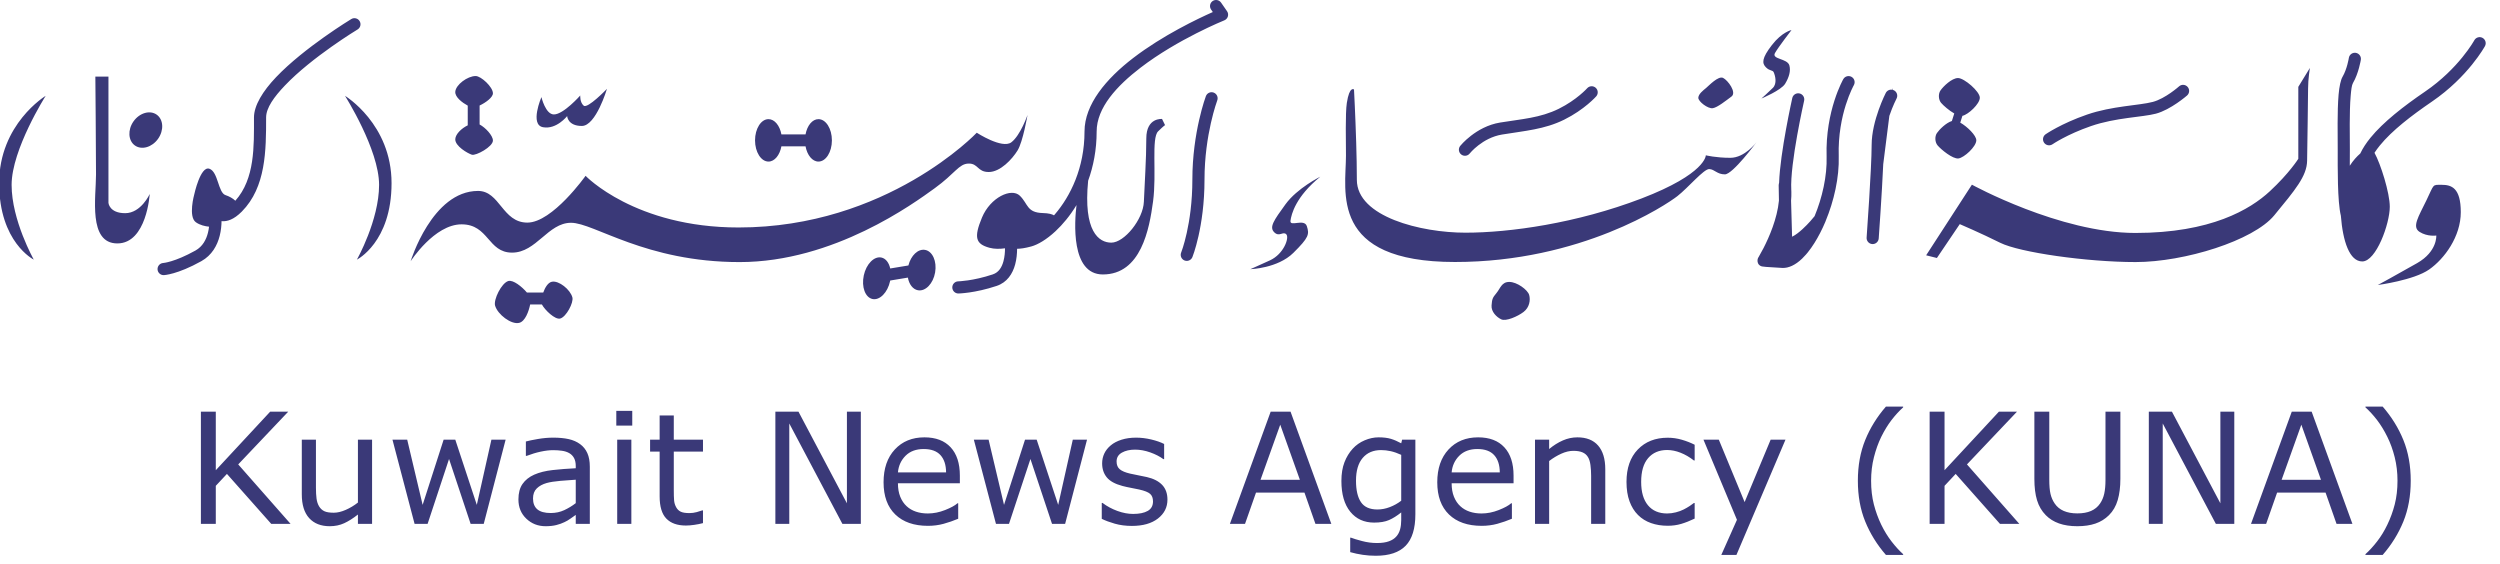 <?xml version="1.0" encoding="UTF-8" standalone="no"?>
<!DOCTYPE svg PUBLIC "-//W3C//DTD SVG 1.1//EN" "http://www.w3.org/Graphics/SVG/1.1/DTD/svg11.dtd">
<svg width="100%" height="100%" viewBox="0 0 257 58" version="1.1" xmlns="http://www.w3.org/2000/svg" xmlns:xlink="http://www.w3.org/1999/xlink" xml:space="preserve" xmlns:serif="http://www.serif.com/" style="fill-rule:evenodd;clip-rule:evenodd;stroke-linejoin:round;stroke-miterlimit:2;">
    <g transform="matrix(1,0,0,1,-50.053,-177.783)">
        <g transform="matrix(5.737,0,0,1,0,157.734)">
            <g transform="matrix(0.174,0,0,1,0,0)">
                <path d="M195.898,72.919C195.898,74.386 195.565,75.464 194.898,76.151C194.232,76.838 193.207,77.181 191.822,77.181C191.362,77.181 190.914,77.149 190.478,77.084C190.041,77.02 189.611,76.928 189.188,76.809L189.188,75.321L189.265,75.321C189.503,75.414 189.88,75.529 190.397,75.666C190.913,75.803 191.43,75.872 191.946,75.872C192.442,75.872 192.853,75.812 193.178,75.693C193.504,75.575 193.757,75.409 193.938,75.198C194.118,74.996 194.247,74.753 194.325,74.469C194.402,74.185 194.441,73.867 194.441,73.516L194.441,72.726C194.002,73.077 193.582,73.339 193.182,73.512C192.782,73.685 192.272,73.772 191.652,73.772C190.619,73.772 189.799,73.399 189.192,72.652C188.585,71.906 188.281,70.853 188.281,69.495C188.281,68.751 188.386,68.109 188.595,67.569C188.804,67.029 189.09,66.563 189.451,66.171C189.787,65.804 190.195,65.518 190.675,65.314C191.156,65.11 191.634,65.008 192.109,65.008C192.61,65.008 193.03,65.059 193.368,65.159C193.706,65.26 194.064,65.414 194.441,65.62L194.534,65.248L195.898,65.248L195.898,72.919ZM298.402,69.471C298.402,71.026 298.149,72.424 297.643,73.663C297.137,74.903 296.426,76.047 295.512,77.096L293.738,77.096L293.738,77.018C294.135,76.662 294.534,76.227 294.935,75.713C295.335,75.199 295.688,74.624 295.992,73.989C296.313,73.328 296.567,72.63 296.756,71.897C296.944,71.163 297.039,70.355 297.039,69.471C297.039,68.624 296.943,67.818 296.752,67.054C296.561,66.289 296.308,65.589 295.992,64.954C295.667,64.298 295.314,63.723 294.935,63.23C294.555,62.737 294.156,62.301 293.738,61.924L293.738,61.847L295.512,61.847C296.426,62.896 297.137,64.04 297.643,65.279C298.149,66.519 298.402,67.917 298.402,69.471ZM246.131,77.096L244.357,77.096C243.442,76.047 242.732,74.903 242.226,73.663C241.72,72.424 241.467,71.026 241.467,69.471C241.467,67.917 241.72,66.519 242.226,65.279C242.732,64.04 243.442,62.896 244.357,61.847L246.131,61.847L246.131,61.924C245.713,62.301 245.314,62.737 244.934,63.23C244.554,63.723 244.202,64.298 243.876,64.954C243.566,65.589 243.315,66.289 243.121,67.054C242.927,67.818 242.83,68.624 242.83,69.471C242.83,70.355 242.925,71.163 243.113,71.897C243.302,72.63 243.556,73.328 243.876,73.989C244.186,74.624 244.54,75.199 244.938,75.713C245.336,76.227 245.733,76.662 246.131,77.018L246.131,77.096ZM234.013,65.248L228.961,77.096L227.403,77.096L229.015,73.485L225.567,65.248L227.147,65.248L229.805,71.664L232.486,65.248L234.013,65.248ZM88.458,73.904L87.001,73.904L87.001,72.943C86.51,73.33 86.04,73.627 85.591,73.834C85.141,74.04 84.646,74.144 84.103,74.144C83.194,74.144 82.486,73.866 81.98,73.311C81.474,72.755 81.221,71.941 81.221,70.866L81.221,65.248L82.677,65.248L82.677,70.177C82.677,70.616 82.698,70.991 82.739,71.304C82.781,71.616 82.869,71.884 83.003,72.106C83.142,72.333 83.323,72.498 83.545,72.602C83.767,72.705 84.09,72.757 84.514,72.757C84.891,72.757 85.303,72.659 85.75,72.462C86.197,72.266 86.614,72.015 87.001,71.711L87.001,65.248L88.458,65.248L88.458,73.904ZM110.882,73.904L109.433,73.904L109.433,72.981C109.304,73.069 109.129,73.192 108.91,73.349C108.69,73.507 108.477,73.632 108.271,73.725C108.028,73.844 107.749,73.944 107.434,74.024C107.119,74.104 106.749,74.144 106.326,74.144C105.546,74.144 104.885,73.885 104.342,73.369C103.8,72.852 103.529,72.194 103.529,71.393C103.529,70.737 103.669,70.206 103.951,69.801C104.232,69.395 104.634,69.076 105.156,68.844C105.683,68.611 106.315,68.454 107.054,68.371C107.793,68.288 108.586,68.226 109.433,68.185L109.433,67.96C109.433,67.63 109.375,67.356 109.259,67.139C109.142,66.922 108.976,66.752 108.759,66.628C108.552,66.509 108.304,66.429 108.015,66.388C107.726,66.346 107.423,66.326 107.108,66.326C106.726,66.326 106.3,66.376 105.83,66.477C105.36,66.577 104.874,66.723 104.373,66.914L104.296,66.914L104.296,65.434C104.58,65.357 104.99,65.272 105.528,65.179C106.065,65.086 106.594,65.039 107.116,65.039C107.726,65.039 108.256,65.09 108.708,65.19C109.16,65.291 109.552,65.463 109.882,65.706C110.208,65.943 110.456,66.251 110.626,66.628C110.797,67.005 110.882,67.472 110.882,68.03L110.882,73.904ZM268.501,69.27C268.501,70.107 268.409,70.836 268.226,71.459C268.043,72.081 267.742,72.599 267.323,73.012C266.925,73.405 266.461,73.692 265.928,73.873C265.396,74.053 264.777,74.144 264.069,74.144C263.346,74.144 262.715,74.048 262.178,73.857C261.641,73.666 261.189,73.384 260.822,73.012C260.404,72.589 260.103,72.077 259.92,71.478C259.736,70.879 259.644,70.143 259.644,69.27L259.644,62.366L261.179,62.366L261.179,69.347C261.179,69.972 261.221,70.466 261.307,70.827C261.392,71.189 261.535,71.517 261.737,71.811C261.964,72.147 262.272,72.4 262.662,72.571C263.053,72.741 263.521,72.826 264.069,72.826C264.622,72.826 265.092,72.743 265.479,72.575C265.866,72.407 266.176,72.152 266.409,71.811C266.61,71.517 266.754,71.18 266.839,70.8C266.924,70.421 266.967,69.949 266.967,69.386L266.967,62.366L268.501,62.366L268.501,69.27ZM170.367,71.409C170.367,72.199 170.04,72.847 169.387,73.353C168.733,73.86 167.841,74.113 166.709,74.113C166.069,74.113 165.481,74.037 164.947,73.884C164.412,73.732 163.964,73.565 163.602,73.384L163.602,71.749L163.68,71.749C164.14,72.096 164.651,72.371 165.214,72.575C165.777,72.779 166.317,72.881 166.833,72.881C167.474,72.881 167.975,72.777 168.337,72.571C168.698,72.364 168.879,72.039 168.879,71.594C168.879,71.254 168.781,70.995 168.585,70.82C168.388,70.644 168.011,70.494 167.453,70.37C167.247,70.324 166.977,70.269 166.644,70.207C166.31,70.146 166.007,70.078 165.733,70.006C164.974,69.805 164.435,69.509 164.118,69.119C163.8,68.729 163.641,68.25 163.641,67.681C163.641,67.325 163.715,66.989 163.862,66.674C164.009,66.359 164.233,66.078 164.532,65.83C164.821,65.587 165.189,65.394 165.636,65.252C166.083,65.11 166.583,65.039 167.136,65.039C167.652,65.039 168.175,65.103 168.705,65.229C169.234,65.356 169.675,65.509 170.026,65.69L170.026,67.248L169.948,67.248C169.576,66.974 169.124,66.743 168.592,66.554C168.06,66.366 167.539,66.271 167.027,66.271C166.495,66.271 166.046,66.373 165.679,66.577C165.312,66.781 165.129,67.085 165.129,67.488C165.129,67.844 165.24,68.113 165.462,68.294C165.679,68.474 166.03,68.622 166.516,68.735C166.784,68.797 167.085,68.859 167.418,68.921C167.752,68.983 168.029,69.04 168.251,69.092C168.928,69.247 169.45,69.513 169.817,69.89C170.183,70.272 170.367,70.778 170.367,71.409ZM206.01,69.727L199.633,69.727C199.633,70.259 199.713,70.723 199.873,71.118C200.033,71.513 200.253,71.837 200.531,72.09C200.8,72.338 201.119,72.524 201.488,72.648C201.858,72.772 202.265,72.834 202.709,72.834C203.298,72.834 203.89,72.717 204.487,72.482C205.084,72.247 205.509,72.015 205.762,71.788L205.839,71.788L205.839,73.377C205.348,73.583 204.847,73.756 204.336,73.896C203.825,74.035 203.287,74.105 202.724,74.105C201.288,74.105 200.167,73.716 199.361,72.939C198.556,72.161 198.153,71.057 198.153,69.626C198.153,68.211 198.539,67.087 199.311,66.256C200.083,65.424 201.1,65.008 202.36,65.008C203.528,65.008 204.428,65.349 205.06,66.031C205.693,66.713 206.01,67.681 206.01,68.937L206.01,69.727ZM148.989,69.727L142.612,69.727C142.612,70.259 142.692,70.723 142.852,71.118C143.012,71.513 143.232,71.837 143.511,72.09C143.779,72.338 144.098,72.524 144.468,72.648C144.837,72.772 145.244,72.834 145.688,72.834C146.277,72.834 146.87,72.717 147.466,72.482C148.063,72.247 148.488,72.015 148.741,71.788L148.818,71.788L148.818,73.377C148.328,73.583 147.826,73.756 147.315,73.896C146.804,74.035 146.266,74.105 145.703,74.105C144.267,74.105 143.146,73.716 142.341,72.939C141.535,72.161 141.132,71.057 141.132,69.626C141.132,68.211 141.518,67.087 142.29,66.256C143.062,65.424 144.079,65.008 145.339,65.008C146.507,65.008 147.407,65.349 148.04,66.031C148.672,66.713 148.989,67.681 148.989,68.937L148.989,69.727ZM224.66,73.361C224.175,73.594 223.714,73.774 223.277,73.904C222.841,74.033 222.377,74.097 221.886,74.097C221.261,74.097 220.688,74.006 220.166,73.822C219.644,73.639 219.198,73.361 218.826,72.989C218.449,72.617 218.157,72.147 217.95,71.579C217.743,71.011 217.64,70.347 217.64,69.588C217.64,68.172 218.029,67.062 218.806,66.256C219.584,65.45 220.61,65.047 221.886,65.047C222.382,65.047 222.869,65.117 223.347,65.256C223.825,65.396 224.262,65.566 224.66,65.768L224.66,67.387L224.583,67.387C224.138,67.041 223.68,66.775 223.207,66.589C222.735,66.403 222.274,66.31 221.824,66.31C220.998,66.31 220.346,66.588 219.868,67.143C219.39,67.698 219.151,68.513 219.151,69.588C219.151,70.631 219.385,71.433 219.852,71.994C220.32,72.554 220.977,72.834 221.824,72.834C222.119,72.834 222.418,72.795 222.723,72.718C223.028,72.641 223.302,72.54 223.544,72.416C223.756,72.307 223.955,72.192 224.141,72.071C224.327,71.95 224.474,71.845 224.583,71.757L224.66,71.757L224.66,73.361ZM122.536,73.826C122.262,73.898 121.963,73.958 121.641,74.004C121.318,74.051 121.03,74.074 120.777,74.074C119.893,74.074 119.222,73.836 118.762,73.361C118.302,72.886 118.072,72.124 118.072,71.075L118.072,66.473L117.088,66.473L117.088,65.248L118.072,65.248L118.072,62.761L119.529,62.761L119.529,65.248L122.536,65.248L122.536,66.473L119.529,66.473L119.529,70.417C119.529,70.871 119.539,71.226 119.56,71.482C119.581,71.738 119.653,71.977 119.777,72.199C119.891,72.405 120.047,72.557 120.246,72.652C120.445,72.748 120.748,72.795 121.156,72.795C121.394,72.795 121.642,72.761 121.9,72.691C122.158,72.621 122.344,72.563 122.458,72.517L122.536,72.517L122.536,73.826ZM138.792,73.904L136.893,73.904L131.423,63.583L131.423,73.904L129.99,73.904L129.99,62.366L132.368,62.366L137.358,71.788L137.358,62.366L138.792,62.366L138.792,73.904ZM80.066,73.904L78.075,73.904L73.511,68.766L72.364,69.991L72.364,73.904L70.83,73.904L70.83,62.366L72.364,62.366L72.364,68.387L77.966,62.366L79.826,62.366L74.673,67.79L80.066,73.904ZM280.232,73.904L278.334,73.904L272.863,63.583L272.863,73.904L271.43,73.904L271.43,62.366L273.809,62.366L278.799,71.788L278.799,62.366L280.232,62.366L280.232,73.904ZM292.397,73.904L290.762,73.904L289.631,70.688L284.641,70.688L283.51,73.904L281.952,73.904L286.152,62.366L288.198,62.366L292.397,73.904ZM162.084,65.248L159.829,73.904L158.481,73.904L156.257,67.232L154.048,73.904L152.708,73.904L150.43,65.248L151.949,65.248L153.537,71.951L155.699,65.248L156.9,65.248L159.116,71.951L160.619,65.248L162.084,65.248ZM187.243,73.904L185.608,73.904L184.477,70.688L179.487,70.688L178.355,73.904L176.798,73.904L180.998,62.366L183.043,62.366L187.243,73.904ZM215.455,73.904L213.998,73.904L213.998,68.975C213.998,68.578 213.975,68.205 213.929,67.856C213.882,67.507 213.797,67.235 213.673,67.038C213.544,66.821 213.358,66.66 213.115,66.554C212.872,66.448 212.557,66.395 212.17,66.395C211.772,66.395 211.356,66.493 210.922,66.69C210.488,66.886 210.072,67.137 209.675,67.441L209.675,73.904L208.218,73.904L208.218,65.248L209.675,65.248L209.675,66.209C210.129,65.832 210.599,65.538 211.085,65.326C211.57,65.114 212.069,65.008 212.58,65.008C213.515,65.008 214.228,65.29 214.719,65.853C215.21,66.416 215.455,67.227 215.455,68.286L215.455,73.904ZM102.211,65.248L99.957,73.904L98.608,73.904L96.384,67.232L94.176,73.904L92.836,73.904L90.558,65.248L92.076,65.248L93.665,71.951L95.827,65.248L97.028,65.248L99.244,71.951L100.747,65.248L102.211,65.248ZM115.159,73.904L113.702,73.904L113.702,65.248L115.159,65.248L115.159,73.904ZM258.095,73.904L256.103,73.904L251.54,68.766L250.393,69.991L250.393,73.904L248.859,73.904L248.859,62.366L250.393,62.366L250.393,68.387L255.995,62.366L257.855,62.366L252.702,67.79L258.095,73.904ZM109.433,71.773L109.433,69.363C108.989,69.389 108.466,69.427 107.864,69.479C107.262,69.531 106.785,69.606 106.434,69.704C106.016,69.823 105.677,70.007 105.419,70.258C105.161,70.508 105.032,70.853 105.032,71.292C105.032,71.788 105.182,72.161 105.481,72.412C105.781,72.662 106.238,72.788 106.853,72.788C107.364,72.788 107.832,72.688 108.255,72.489C108.679,72.291 109.071,72.052 109.433,71.773ZM194.441,71.525L194.441,66.806C194.054,66.63 193.693,66.505 193.36,66.43C193.027,66.355 192.695,66.318 192.365,66.318C191.564,66.318 190.934,66.586 190.474,67.124C190.014,67.661 189.784,68.441 189.784,69.464C189.784,70.435 189.955,71.171 190.296,71.672C190.637,72.173 191.202,72.424 191.993,72.424C192.416,72.424 192.841,72.342 193.267,72.179C193.693,72.017 194.085,71.799 194.441,71.525ZM289.158,69.371L287.136,63.707L285.106,69.371L289.158,69.371ZM184.004,69.371L181.982,63.707L179.952,69.371L184.004,69.371ZM147.571,68.611C147.566,67.847 147.373,67.255 146.994,66.837C146.614,66.419 146.037,66.209 145.262,66.209C144.482,66.209 143.861,66.439 143.398,66.899C142.936,67.359 142.674,67.929 142.612,68.611L147.571,68.611ZM204.592,68.611C204.587,67.847 204.394,67.255 204.014,66.837C203.635,66.419 203.057,66.209 202.283,66.209C201.503,66.209 200.881,66.439 200.419,66.899C199.957,67.359 199.695,67.929 199.633,68.611L204.592,68.611ZM115.252,63.8L113.609,63.8L113.609,62.289L115.252,62.289L115.252,63.8ZM104.739,51.347L105.946,51.347C106.253,51.923 107.305,52.936 107.831,52.795C108.455,52.628 109.23,51.158 109.086,50.619C108.87,49.813 107.693,48.867 106.976,49.012C106.569,49.094 106.269,49.614 106.084,50.125L104.407,50.125C103.883,49.505 102.972,48.792 102.486,48.938C101.778,49.152 100.943,50.863 101.128,51.476C101.404,52.391 102.787,53.432 103.602,53.241C104.225,53.094 104.597,52.05 104.739,51.347ZM204.244,50.182C204.656,49.69 204.775,49.031 205.57,49.031C206.365,49.031 207.466,49.842 207.617,50.368C207.767,50.893 207.652,51.656 207.036,52.121C206.42,52.586 205.229,53.106 204.743,52.878C204.257,52.65 203.691,52.09 203.745,51.445C203.799,50.801 203.832,50.673 204.244,50.182ZM143.689,47.339C143.947,46.316 144.681,45.612 145.401,45.737C146.174,45.871 146.64,46.911 146.441,48.056C146.242,49.202 145.453,50.023 144.68,49.889C144.148,49.796 143.761,49.275 143.636,48.586L141.817,48.887C141.813,48.907 141.809,48.928 141.804,48.948C141.55,50.125 140.736,50.949 139.988,50.787C139.241,50.625 138.841,49.539 139.095,48.362C139.35,47.186 140.163,46.362 140.911,46.524C141.363,46.621 141.688,47.058 141.818,47.648L143.689,47.339ZM158.683,42.187C158.49,42.067 158.145,41.967 157.539,41.951C155.866,41.906 156.036,41.021 155.17,40.172C154.304,39.324 152.132,40.339 151.268,42.411C150.404,44.483 150.622,45.13 152.036,45.519C152.549,45.66 153.12,45.647 153.638,45.574C153.638,45.962 153.604,46.445 153.477,46.911C153.321,47.481 153.024,48.042 152.382,48.256C150.342,48.937 148.823,48.971 148.823,48.971C148.478,48.977 148.204,49.263 148.21,49.608C148.217,49.953 148.503,50.227 148.847,50.22C148.847,50.22 150.525,50.193 152.778,49.441C153.854,49.082 154.421,48.198 154.682,47.24C154.836,46.679 154.881,46.098 154.884,45.624C155.221,45.623 155.692,45.563 156.349,45.383C157.015,45.201 157.918,44.677 158.843,43.814C159.578,43.129 160.335,42.228 161.002,41.129C160.798,42.811 160.392,48.263 163.715,48.263C167.644,48.263 168.504,43.605 168.886,40.753C169.269,37.901 168.691,34.246 169.407,33.55C170.064,32.912 170.119,32.914 170.124,32.919L169.811,32.279C169.811,32.279 168.19,32.112 168.19,34.278C168.19,36.443 168.009,38.98 167.939,40.787C167.87,42.594 165.929,44.993 164.586,44.993C163.3,44.993 161.685,43.844 162.2,38.627C162.736,37.151 163.076,35.457 163.076,33.569C163.076,31.116 165.164,28.869 167.597,27.006C171.431,24.07 176.224,22.14 176.224,22.14C176.4,22.069 176.535,21.921 176.589,21.739C176.644,21.556 176.612,21.359 176.504,21.203L175.887,20.316C175.69,20.033 175.3,19.963 175.017,20.16C174.734,20.357 174.664,20.747 174.861,21.03L175.039,21.287C173.524,21.957 169.887,23.678 166.837,26.014C164.07,28.133 161.826,30.778 161.826,33.569C161.826,37.321 160.362,40.236 158.777,42.079C158.746,42.115 158.715,42.151 158.683,42.187ZM300.02,40.638C299.201,42.33 298.501,43.371 299.311,43.887C300.122,44.403 301.034,44.261 301.034,44.261C301.034,44.261 301.164,45.898 299.066,47.095C296.967,48.292 295.011,49.348 295.011,49.348C295.011,49.348 298.711,48.86 300.295,47.756C301.879,46.651 303.557,44.364 303.557,41.86C303.557,39.355 302.594,39.048 301.595,39.048C300.595,39.048 300.84,38.945 300.02,40.638ZM74.376,40.685C76.406,38.412 76.296,35.072 76.296,32.125C76.296,30.891 77.211,29.411 78.568,27.987C81.475,24.936 86.318,22.008 86.318,22.008C86.614,21.83 86.998,21.925 87.176,22.221C87.355,22.516 87.26,22.9 86.964,23.079C86.964,23.079 82.282,25.902 79.473,28.849C78.38,29.996 77.546,31.132 77.546,32.125C77.546,35.491 77.536,39.287 75.046,41.797C74.199,42.651 73.512,42.821 73.03,42.787C73.005,42.785 72.981,42.783 72.957,42.78C72.95,43.229 72.902,43.756 72.767,44.289C72.514,45.287 71.963,46.291 70.873,46.899C68.397,48.278 67.025,48.332 67.025,48.332C66.68,48.351 66.385,48.087 66.366,47.743C66.347,47.398 66.611,47.103 66.956,47.084C66.956,47.084 68.126,46.998 70.265,45.807C71.02,45.386 71.38,44.673 71.555,43.982C71.609,43.769 71.646,43.556 71.67,43.352C71.265,43.312 70.739,43.198 70.315,42.898C69.503,42.324 70.146,40.034 70.146,40.034C70.146,40.034 70.781,37.088 71.698,37.393C72.615,37.697 72.594,39.858 73.367,40.108C73.726,40.224 74.124,40.438 74.376,40.685ZM186.11,38.212C186.11,38.212 183.736,39.384 182.525,41.047C181.314,42.711 180.832,43.394 181.36,43.923C181.888,44.451 182.263,43.793 182.603,44.134C182.943,44.474 182.353,46.159 180.922,46.814C179.491,47.468 178.899,47.722 178.899,47.722C178.899,47.722 181.718,47.637 183.33,46.047C184.942,44.456 184.99,44.134 184.723,43.303C184.456,42.473 182.945,43.416 183.037,42.742C183.129,42.069 183.567,40.275 186.11,38.212ZM237.011,42.27C236.872,42.445 236.373,43.055 235.757,43.612C235.422,43.916 235.054,44.211 234.693,44.384C234.667,43.528 234.618,41.907 234.588,40.678C234.616,40.37 234.627,40.064 234.618,39.762L234.61,39.575C234.458,36.887 235.933,30.402 235.933,30.402C236.009,30.066 235.797,29.731 235.461,29.655C235.124,29.579 234.789,29.79 234.713,30.127C234.713,30.127 233.452,35.754 233.356,38.849C233.331,38.921 233.314,39.006 233.312,39.105C233.308,39.309 233.32,39.917 233.339,40.671C233.163,42.535 232.321,44.443 231.754,45.548L231.268,46.433C231.117,46.622 231.103,46.882 231.164,47.049C231.188,47.114 231.234,47.337 231.587,47.438C231.638,47.452 231.963,47.505 233.681,47.592L233.691,47.593C234.322,47.621 235.032,47.299 235.719,46.641C235.855,46.511 235.992,46.366 236.128,46.21C236.189,46.14 236.25,46.068 236.31,45.993C236.543,45.705 236.773,45.38 236.997,45.024C237.401,44.383 237.783,43.645 238.121,42.845C238.131,42.822 238.139,42.798 238.146,42.775C238.997,40.732 239.564,38.299 239.497,36.086C239.366,31.775 241.052,28.805 241.052,28.805C241.223,28.505 241.119,28.123 240.82,27.952C240.52,27.781 240.138,27.885 239.967,28.184C239.967,28.184 238.105,31.421 238.248,36.124C238.309,38.157 237.791,40.394 237.011,42.27ZM92.429,46.906C92.429,46.906 94.871,43.111 97.675,43.111C100.479,43.111 100.371,46.019 102.874,46.019C105.378,46.019 106.572,42.951 108.947,42.951C111.322,42.951 116.598,46.991 126.308,46.991C136.019,46.991 144.268,40.937 146.386,39.409C148.505,37.882 148.879,36.884 149.886,36.864C150.893,36.844 150.777,37.732 151.965,37.732C153.154,37.732 154.376,36.417 154.933,35.513C155.49,34.608 155.956,31.871 155.956,31.871C155.956,31.871 155.229,33.971 154.286,34.68C153.342,35.388 150.729,33.693 150.729,33.693C150.729,33.693 141.491,43.434 126.194,43.434C115.521,43.434 110.445,38.123 110.445,38.123C110.445,38.123 107.032,42.933 104.45,42.933C101.868,42.933 101.628,39.677 99.37,39.677C94.637,39.677 92.429,46.906 92.429,46.906ZM248.498,46.294L253.211,39.034C253.211,39.034 262.262,43.997 270.045,43.997C277.828,43.997 281.869,41.58 283.886,39.716C285.903,37.851 286.825,36.373 286.825,36.373L286.825,28.977L288.016,27.035C288.016,27.035 287.831,28.173 287.831,29.134C287.831,30.096 287.752,34.986 287.731,36.57C287.71,38.153 286.498,39.575 284.349,42.183C282.199,44.791 275.09,46.989 270.073,46.989C265.056,46.989 258.116,45.999 256.125,45.007C254.133,44.015 251.961,43.089 251.961,43.089L249.606,46.57L248.498,46.294ZM189.579,29.253C189.579,29.253 189.119,28.834 188.84,30.628C188.674,31.695 188.751,34.683 188.751,36.049C188.751,39.71 186.982,46.982 199.976,46.982C212.971,46.982 221.755,41.088 222.874,40.217C223.994,39.346 225.61,37.4 226.167,37.429C226.724,37.459 226.963,37.974 227.774,37.974C228.584,37.974 231.03,34.668 231.03,34.668C231.03,34.668 229.833,36.272 228.337,36.272C226.841,36.272 225.809,36.013 225.809,36.013C225.809,36.013 225.85,37.904 219.179,40.455C212.508,43.005 205.6,43.969 201.049,43.969C196.498,43.969 189.872,42.347 189.872,38.533C189.872,37.354 189.844,36.018 189.805,34.735C189.719,31.863 189.579,29.253 189.579,29.253ZM293.206,35.828C292.852,36.131 292.467,36.553 292.127,37.086C292.128,36.46 292.133,35.878 292.133,35.402C292.133,34.073 292.073,31.576 292.218,29.893C292.27,29.289 292.324,28.805 292.455,28.582C293.038,27.594 293.265,26.196 293.265,26.196C293.319,25.855 293.086,25.535 292.746,25.481C292.405,25.427 292.084,25.659 292.03,26C292.03,26 291.853,27.142 291.378,27.947C291.193,28.262 291.046,28.932 290.972,29.785C290.825,31.501 290.883,34.047 290.883,35.402C290.883,37.281 290.843,40.731 291.207,42.228C291.41,44.869 292.103,46.926 293.41,46.926C294.84,46.926 296.245,43.054 296.245,41.301C296.245,39.876 295.308,36.91 294.67,35.756C294.833,35.504 295.02,35.251 295.227,34.997C296.48,33.463 298.473,31.934 300.586,30.494C304.336,27.938 306.046,24.791 306.046,24.791C306.212,24.489 306.1,24.109 305.798,23.943C305.495,23.778 305.115,23.889 304.949,24.192C304.949,24.192 303.354,27.095 299.882,29.461C297.661,30.975 295.576,32.594 294.259,34.207C293.818,34.747 293.462,35.289 293.206,35.828ZM174.325,29.934C174.325,29.934 172.933,33.628 172.933,38.51C172.933,43.122 171.778,46.011 171.778,46.011C171.649,46.331 171.804,46.696 172.124,46.825C172.444,46.953 172.808,46.798 172.937,46.478C172.937,46.478 174.183,43.411 174.183,38.51C174.183,33.879 175.495,30.373 175.495,30.373C175.617,30.05 175.453,29.69 175.13,29.568C174.807,29.447 174.446,29.611 174.325,29.934ZM53.621,46.739C53.621,46.739 51.337,42.693 51.337,39.056C51.337,35.418 54.846,29.9 54.846,29.9C54.846,29.9 50.053,32.79 50.053,38.876C50.053,44.962 53.621,46.739 53.621,46.739ZM86.895,46.739C86.895,46.739 89.18,42.693 89.18,39.056C89.18,35.418 85.67,29.9 85.67,29.9C85.67,29.9 90.464,32.79 90.464,38.876C90.464,44.962 86.895,46.739 86.895,46.739ZM245.049,29.283L245.072,29.097C245.072,29.097 245.05,29.159 245.009,29.274C244.746,29.226 244.472,29.352 244.342,29.602C244.342,29.602 242.886,32.429 242.886,34.95C242.886,37.324 242.368,44.471 242.368,44.471C242.343,44.815 242.602,45.114 242.946,45.139C243.29,45.164 243.589,44.905 243.614,44.561C243.614,44.561 243.944,39.998 244.08,36.924L244.709,31.962C245.064,30.921 245.452,30.177 245.452,30.177C245.611,29.871 245.491,29.493 245.185,29.334C245.141,29.311 245.095,29.294 245.049,29.283ZM59.961,27.921L61.31,27.921L61.31,40.906C61.31,40.906 61.396,41.964 63.033,41.964C64.67,41.964 65.56,39.992 65.56,39.992C65.56,39.992 65.251,45.073 62.226,45.073C59.2,45.073 60.029,40.303 60.029,37.991C60.029,35.679 59.961,27.921 59.961,27.921ZM133.096,33.867C133.264,32.96 133.796,32.297 134.426,32.297C135.191,32.297 135.812,33.275 135.812,34.478C135.812,35.682 135.191,36.659 134.426,36.659C133.796,36.659 133.264,35.996 133.096,35.089L130.612,35.089C130.444,35.996 129.911,36.659 129.281,36.659C128.517,36.659 127.896,35.682 127.896,34.478C127.896,33.275 128.517,32.297 129.281,32.297C129.911,32.297 130.444,32.96 130.612,33.867L133.096,33.867ZM251.394,31.714L251.148,32.49C250.553,32.67 249.86,33.36 249.609,33.727C249.37,34.077 249.402,34.672 249.676,34.995C250.045,35.43 251.235,36.408 251.822,36.338C252.408,36.267 253.665,35.118 253.665,34.469C253.665,33.976 252.737,33.065 252.011,32.655L252.233,31.956C252.837,31.832 254.027,30.727 254.027,30.096C254.027,29.447 252.419,28.072 251.781,28.072C251.144,28.072 250.262,28.929 249.971,29.354C249.733,29.703 249.765,30.299 250.038,30.622C250.276,30.902 250.856,31.408 251.394,31.714ZM201.492,35.83C201.492,35.83 202.787,34.214 204.825,33.88C207.166,33.497 209.189,33.356 211.222,32.352C213.322,31.314 214.521,29.955 214.521,29.955C214.75,29.697 214.727,29.302 214.469,29.073C214.211,28.844 213.815,28.867 213.586,29.125C213.586,29.125 212.522,30.315 210.668,31.231C208.749,32.179 206.833,32.285 204.623,32.647C202.112,33.058 200.517,35.048 200.517,35.048C200.301,35.317 200.345,35.711 200.614,35.926C200.883,36.142 201.277,36.099 201.492,35.83ZM98.31,30.908L98.31,32.933C97.664,33.242 97.059,33.831 97.027,34.341C96.981,35.071 98.331,35.829 98.738,35.955C99.146,36.08 100.903,35.14 100.903,34.494C100.903,33.98 100.129,33.159 99.532,32.846L99.532,30.897C100.163,30.602 100.903,30.059 100.903,29.64C100.903,28.994 99.684,27.865 99.126,27.865C98.292,27.865 97.073,28.757 97.027,29.487C96.992,30.04 97.76,30.61 98.31,30.908ZM66.279,31.837C66.977,32.331 67.04,33.442 66.421,34.316C65.801,35.19 64.732,35.498 64.034,35.004C63.337,34.509 63.273,33.398 63.892,32.524C64.512,31.65 65.581,31.342 66.279,31.837ZM261.512,34.879C261.512,34.879 262.996,33.863 265.476,33.01C268.035,32.129 270.752,32.105 272.156,31.735C273.689,31.331 275.37,29.865 275.37,29.865C275.629,29.637 275.654,29.241 275.426,28.983C275.198,28.724 274.803,28.699 274.544,28.927C274.544,28.927 273.134,30.185 271.838,30.526C270.414,30.901 267.663,30.935 265.069,31.828C262.398,32.747 260.804,33.849 260.804,33.849C260.519,34.045 260.447,34.434 260.643,34.718C260.838,35.002 261.228,35.074 261.512,34.879ZM105.898,30.031C105.898,30.031 104.672,32.871 106.062,33.127C107.453,33.382 108.546,31.983 108.546,31.983C108.546,31.983 108.599,32.997 110.059,32.997C111.519,32.997 112.647,29.181 112.647,29.181C112.647,29.181 110.655,31.26 110.249,30.91C109.843,30.56 109.898,29.863 109.898,29.863C109.898,29.863 108.177,31.814 107.182,31.814C106.319,31.814 105.898,30.031 105.898,30.031ZM225.837,29.094C226.127,28.855 227.096,27.815 227.589,28.058C228.081,28.3 229.02,29.555 228.448,29.976C227.875,30.397 227.02,31.09 226.528,31.172C226.037,31.255 225.016,30.48 225.036,30.092C225.056,29.704 225.547,29.333 225.837,29.094ZM234.633,23.139C234.633,23.139 233.677,23.312 232.615,24.681C231.553,26.05 231.587,26.556 232,26.97C232.414,27.384 232.686,27.21 232.807,27.493C232.966,27.865 233.155,28.642 232.713,29.085C232.271,29.527 231.533,30.179 231.533,30.179C231.533,30.179 233.569,29.333 233.977,28.659C234.385,27.986 234.572,27.33 234.412,26.769C234.205,26.045 232.563,26.159 232.931,25.502C233.272,24.894 234.633,23.139 234.633,23.139Z" style="fill:rgb(58,57,120);"/>
            </g>
        </g>
    </g>
</svg>
